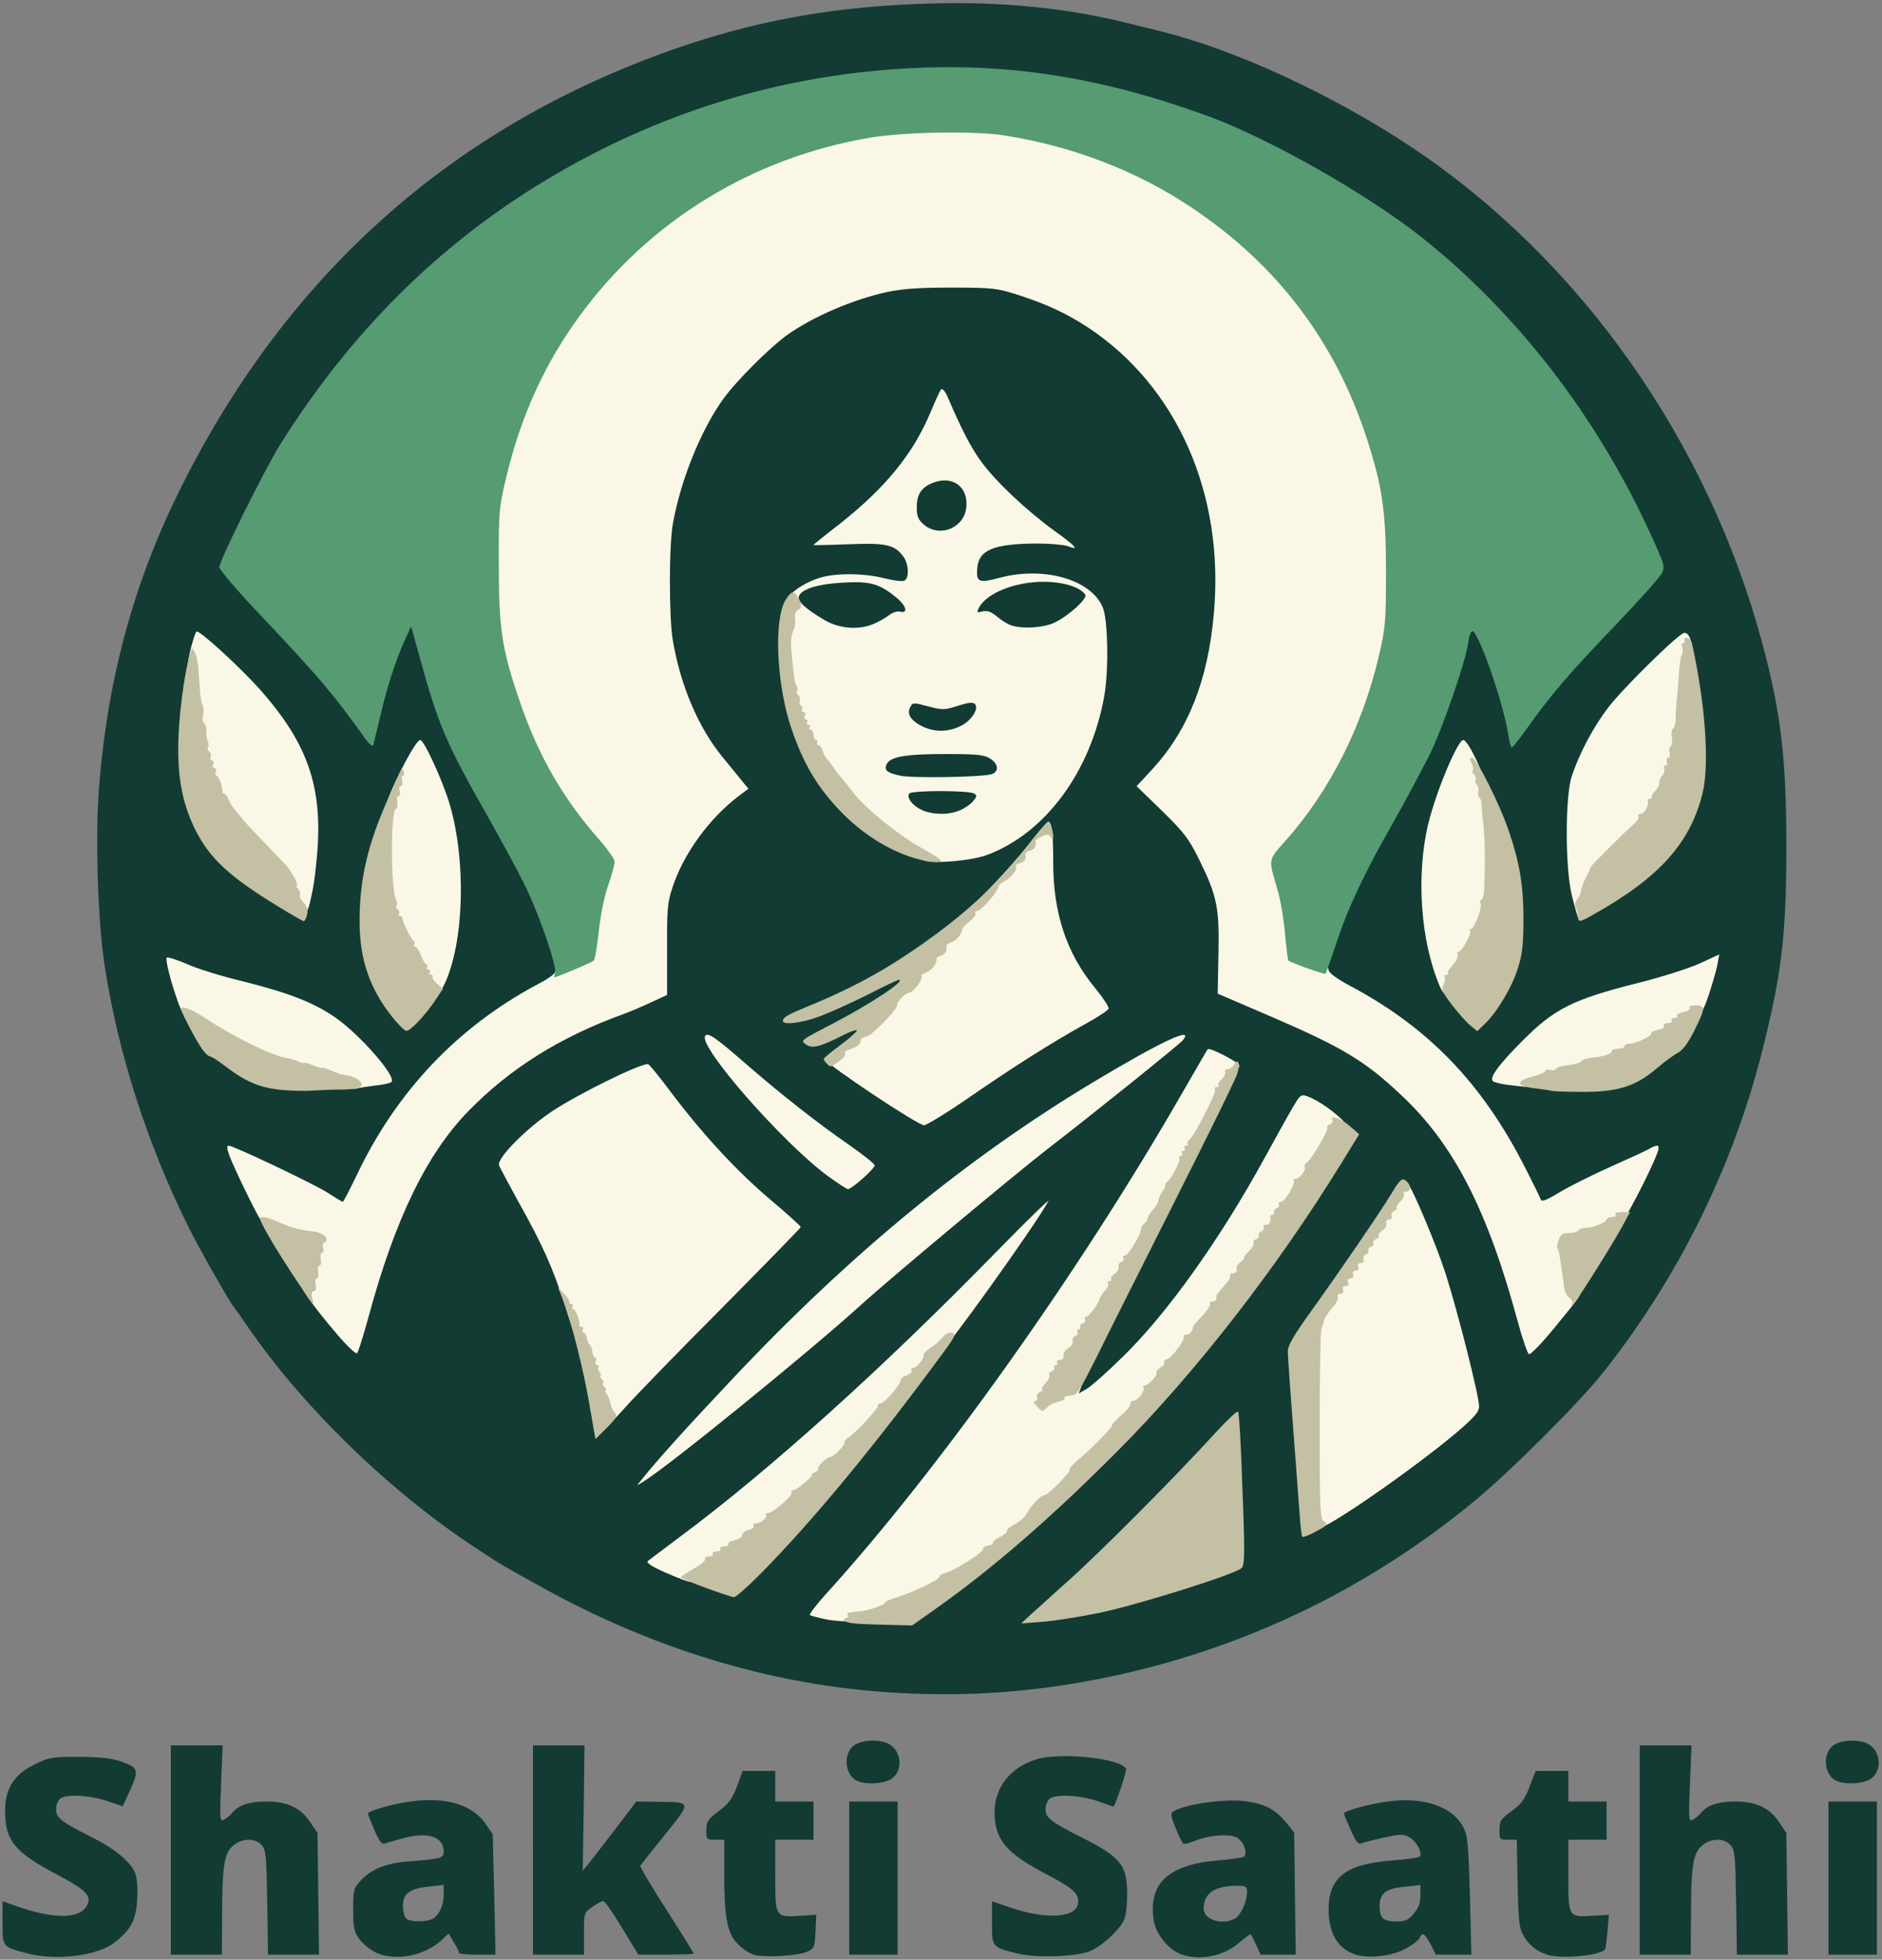 <svg class="img-fluid" id="outputsvg" xmlns="http://www.w3.org/2000/svg" style="transform: none; transform-origin: 50% 50%; cursor: move; max-height: none;" width="738" height="768" viewBox="0 0 7380 7680"><rect x="0" y="0" width="7380" height="7680" fill="#808080" stroke="none"/><g id="l5unHZqLMSK8xkm7lxkhb4X" fill="rgb(18,59,51)" style="transform: none;"><g><path id="pEJR9twF8" d="M102 7654 c-93 -25 -92 -24 -92 -119 l0 -84 69 24 c133 45 228 44 258 -1 27 -41 6 -64 -108 -125 -171 -89 -209 -135 -209 -252 0 -88 35 -143 117 -183 54 -27 66 -29 173 -29 89 1 128 5 170 20 64 23 66 33 25 122 l-24 52 -58 -20 c-69 -24 -164 -29 -187 -10 -9 7 -16 26 -16 42 0 33 21 49 138 108 92 46 154 97 172 141 7 18 11 59 8 103 -4 81 -25 121 -91 171 -68 52 -232 71 -345 40z"></path><path id="pQJDjU6p1" d="M1474 7652 c-23 -11 -52 -35 -65 -53 -21 -29 -24 -45 -24 -116 0 -77 2 -84 30 -114 42 -44 100 -68 186 -74 128 -10 139 -13 139 -39 0 -57 -59 -78 -156 -53 -32 9 -66 18 -75 22 -12 4 -22 -9 -42 -56 -15 -34 -26 -63 -24 -64 20 -14 101 -36 166 -45 139 -19 241 11 295 87 l28 41 6 236 5 236 -72 0 c-39 0 -71 -3 -71 -7 0 -5 -9 -23 -21 -42 l-20 -34 -27 26 c-67 62 -182 84 -258 49z m227 -135 c25 -19 39 -53 39 -93 l0 -37 -56 6 c-77 8 -104 27 -104 75 0 21 5 43 12 50 16 16 88 15 109 -1z"></path><path id="p11SkStSK5" d="M2955 7660 c-17 -5 -45 -24 -63 -43 -41 -42 -52 -102 -52 -279 l0 -128 -35 0 c-34 0 -35 -1 -35 -38 0 -33 5 -42 48 -74 39 -29 53 -48 72 -97 l22 -61 64 0 64 0 0 60 0 60 75 0 75 0 0 75 0 75 -75 0 -75 0 0 139 c0 165 0 165 95 159 l66 -4 -3 65 c-3 61 -5 67 -31 79 -36 17 -172 25 -212 12z"></path><path id="pskCSnJ8f" d="M3987 7655 c-98 -25 -97 -24 -97 -120 l0 -84 70 24 c137 47 253 42 266 -10 10 -39 -12 -62 -115 -116 -166 -86 -210 -138 -211 -247 0 -98 64 -178 167 -208 96 -28 324 -3 349 37 4 7 -44 149 -50 149 -1 0 -28 -9 -60 -21 -69 -24 -167 -29 -190 -10 -9 7 -16 26 -16 42 0 33 21 49 140 109 154 77 180 109 180 222 0 49 -5 89 -14 106 -22 41 -86 99 -131 118 -55 23 -214 28 -288 9z"></path><path id="p1ESmz88cB" d="M4625 7656 c-46 -20 -92 -78 -100 -126 -25 -147 54 -222 249 -239 51 -4 97 -11 103 -14 17 -11 2 -57 -24 -74 -28 -18 -111 -12 -170 12 -19 8 -39 13 -43 10 -4 -3 -18 -30 -30 -61 -19 -47 -21 -57 -9 -65 48 -30 210 -52 291 -39 72 11 111 33 152 83 l31 39 3 239 3 239 -69 0 -69 0 -18 -40 c-10 -22 -20 -40 -22 -40 -3 0 -23 16 -46 35 -62 54 -163 71 -232 41z m217 -137 c23 -12 48 -66 48 -104 0 -22 -4 -25 -37 -25 -90 0 -133 29 -133 90 0 43 71 66 122 39z"></path><path id="p1BEWrLm4C" d="M5316 7660 c-69 -22 -106 -83 -106 -176 0 -127 67 -179 249 -193 56 -4 104 -11 108 -15 13 -12 -12 -60 -39 -75 -24 -14 -35 -14 -100 0 -40 9 -80 19 -89 23 -12 5 -22 -6 -42 -52 -15 -33 -27 -62 -27 -65 0 -10 96 -37 172 -47 137 -19 251 18 294 97 19 34 22 59 28 271 l6 232 -70 0 -70 0 -20 -40 c-21 -42 -34 -50 -43 -26 -3 8 -26 27 -52 41 -50 30 -146 42 -199 25z m228 -161 c19 -22 26 -42 26 -71 l0 -41 -62 7 c-74 7 -98 26 -98 76 0 47 14 60 66 60 35 0 47 -5 68 -31z"></path><path id="pTWwgYCTL" d="M6070 7661 c-42 -13 -70 -34 -93 -71 -20 -32 -22 -51 -26 -207 l-3 -173 -34 0 c-33 0 -34 -1 -34 -39 0 -35 5 -43 48 -74 38 -27 51 -46 70 -95 l24 -62 64 0 64 0 0 60 0 60 75 0 75 0 0 75 0 75 -75 0 -75 0 0 139 c0 165 0 165 95 159 l64 -4 -5 61 c-3 33 -7 65 -9 72 -8 25 -165 42 -225 24z"></path><path id="pAmNfMii8" d="M670 7250 l0 -410 102 0 101 0 -6 150 c-6 142 -5 150 12 141 10 -6 24 -17 31 -26 25 -31 68 -45 135 -45 82 0 135 25 172 82 l28 41 3 239 3 238 -100 0 -100 0 -3 -204 c-3 -184 -5 -206 -22 -225 -26 -29 -77 -28 -112 2 -35 30 -43 80 -43 275 l-1 152 -100 0 -100 0 0 -410z"></path><path id="pDVL3vewE" d="M2090 7250 l0 -410 101 0 101 0 -3 246 -4 245 20 -24 c11 -13 58 -74 105 -135 l85 -112 80 1 c140 2 139 -4 30 132 l-95 119 16 31 c9 16 56 93 105 169 49 77 89 141 89 144 0 2 -49 4 -109 4 l-108 0 -64 -105 c-35 -58 -68 -105 -73 -105 -5 0 -25 10 -43 23 -33 22 -33 22 -33 105 l0 82 -100 0 -100 0 0 -410z"></path><path id="piedBiq3r" d="M3330 7360 l0 -300 95 0 95 0 0 300 0 300 -95 0 -95 0 0 -300z"></path><path id="pV0qvKB6W" d="M6430 7250 l0 -410 102 0 101 0 -6 150 c-6 142 -5 150 12 141 10 -6 24 -17 31 -26 25 -31 68 -45 135 -45 82 0 135 25 172 82 l28 41 3 239 3 238 -100 0 -100 0 -3 -204 c-3 -184 -5 -206 -22 -225 -26 -29 -77 -28 -112 2 -35 30 -43 80 -43 275 l-1 152 -100 0 -100 0 0 -410z"></path><path id="pBewMUjtn" d="M7170 7360 l0 -300 95 0 95 0 0 300 0 300 -95 0 -95 0 0 -300z"></path><path id="pniFZQB7v" d="M3363 6980 c-44 -18 -58 -90 -25 -130 21 -27 87 -37 135 -21 64 21 74 116 16 146 -31 16 -92 19 -126 5z"></path><path id="pMNRJoi1J" d="M7203 6980 c-44 -18 -58 -90 -25 -130 21 -27 87 -37 135 -21 64 21 74 116 16 146 -31 16 -92 19 -126 5z"></path><path id="p1416Zt4wF" d="M3455 6630 c-448 -34 -896 -171 -1318 -403 -177 -98 -161 -88 -272 -161 -333 -218 -677 -551 -893 -866 -28 -41 -55 -79 -60 -85 -17 -22 -132 -224 -170 -301 -164 -327 -281 -692 -333 -1039 -26 -173 -36 -504 -20 -699 35 -425 138 -801 322 -1168 428 -855 1094 -1436 1984 -1733 305 -101 596 -151 950 -161 279 -9 537 17 779 77 44 11 99 25 121 30 296 72 684 251 995 459 657 439 1157 1147 1370 1939 74 274 95 454 95 801 0 346 -19 500 -96 803 -114 451 -329 885 -621 1254 -94 119 -368 392 -508 507 -400 329 -857 555 -1360 672 -325 75 -630 99 -965 74z m184 -355 c225 -159 455 -359 713 -618 263 -264 501 -559 742 -920 78 -117 150 -229 161 -250 l20 -37 -30 -25 c-48 -40 -113 -85 -123 -85 -5 0 -27 33 -47 73 -197 377 -440 735 -624 918 -123 122 -174 159 -219 159 l-35 0 5 -44 c4 -32 59 -148 196 -413 105 -202 243 -475 306 -606 l115 -237 -30 -16 c-17 -8 -32 -14 -34 -12 -2 2 -45 75 -95 163 -377 653 -934 1443 -1323 1877 l-96 107 30 6 c46 10 158 22 220 24 54 1 60 -2 148 -64z m648 14 c142 -29 522 -147 550 -171 12 -9 13 -51 7 -237 -4 -124 -10 -236 -13 -248 -5 -19 -17 -10 -95 77 -100 110 -431 441 -546 543 -41 37 -69 67 -63 67 7 0 78 -14 160 -31z m-1280 -207 c219 -237 383 -436 609 -742 228 -307 228 -303 4 -90 -407 389 -628 582 -903 788 -125 94 -130 78 43 140 125 45 110 51 247 -96z m2308 -226 c236 -157 456 -335 449 -363 -27 -122 -103 -406 -134 -498 -38 -113 -120 -305 -130 -304 -3 0 -30 39 -60 87 -47 75 -140 208 -316 458 l-44 61 20 264 c11 145 22 297 26 337 l6 73 46 -27 c26 -15 88 -54 137 -88z m-2909 -353 c21 -27 182 -193 358 -371 181 -182 316 -326 310 -330 -217 -184 -328 -299 -468 -485 -38 -51 -75 -93 -83 -95 -19 -5 -227 96 -315 153 -66 43 -208 169 -208 185 0 4 28 56 61 116 34 60 80 147 102 194 70 151 147 410 177 598 8 45 17 82 21 82 3 0 24 -21 45 -47z m669 -187 c99 -82 223 -188 275 -235 143 -129 600 -508 815 -676 210 -163 229 -179 170 -145 -462 272 -952 668 -1380 1117 -169 177 -164 175 120 -61z m-1595 -399 c117 -348 244 -543 473 -725 118 -93 290 -186 462 -248 22 -8 69 -28 105 -45 l65 -30 0 -177 c0 -158 2 -184 23 -247 35 -107 96 -201 184 -287 l78 -77 -67 -83 c-95 -118 -165 -283 -195 -461 -16 -92 -15 -432 1 -517 32 -173 109 -363 196 -485 51 -71 180 -200 250 -251 101 -73 261 -141 395 -170 67 -14 128 -18 285 -17 190 0 204 1 285 28 115 37 192 73 276 128 246 162 411 418 480 742 21 97 24 421 6 531 -32 193 -105 367 -203 484 l-60 71 84 82 c68 68 91 99 130 177 66 134 77 185 77 371 l0 156 128 53 c341 142 453 210 612 370 123 122 177 201 259 371 65 135 112 266 164 458 l34 124 70 -85 c95 -113 190 -261 285 -445 l78 -152 -77 33 c-99 42 -169 78 -230 116 -30 19 -60 30 -82 30 -36 -1 -36 -1 -95 -121 -162 -330 -381 -560 -691 -725 l-85 -46 0 -47 c0 -101 96 -332 253 -607 47 -84 110 -201 140 -260 52 -104 140 -358 155 -447 7 -41 8 -42 47 -42 l40 0 32 76 c18 41 48 130 66 197 l33 122 50 -68 c73 -99 151 -188 327 -371 103 -108 157 -171 157 -185 0 -30 -152 -329 -229 -452 -199 -317 -433 -586 -681 -784 -237 -189 -604 -400 -860 -494 -411 -150 -776 -209 -1153 -186 -483 29 -953 176 -1380 432 -372 222 -689 519 -943 883 -108 154 -155 235 -250 427 l-86 177 150 158 c192 203 259 279 335 379 l61 82 23 -90 c28 -109 55 -190 87 -263 23 -51 27 -55 58 -55 l33 0 24 93 c35 132 88 291 126 374 18 39 84 161 146 270 62 109 133 241 157 293 58 125 112 290 112 345 l0 45 -71 37 c-314 167 -554 420 -710 748 -50 103 -51 105 -85 105 -22 0 -54 -13 -91 -37 -56 -36 -285 -144 -291 -138 -2 2 26 63 63 136 75 151 185 324 288 452 l72 89 23 -89 c13 -48 45 -155 72 -236z m1871 -326 c13 -11 22 -21 19 -23 -3 -3 -54 -40 -115 -83 -116 -83 -238 -178 -292 -228 -18 -17 -35 -28 -38 -26 -15 15 365 379 396 379 4 0 17 -9 30 -19z m435 -331 c164 -113 317 -209 427 -269 42 -23 77 -45 77 -48 0 -3 -21 -33 -46 -67 -95 -125 -135 -248 -143 -445 l-6 -135 -45 60 c-80 106 -203 225 -335 324 -71 53 -141 103 -155 110 -15 8 -20 15 -12 18 6 2 12 19 12 37 0 28 -7 39 -47 68 -27 19 -66 44 -88 57 -38 21 -40 25 -37 65 4 40 2 44 -42 75 -25 19 -46 37 -46 40 0 14 322 220 333 213 7 -4 75 -50 153 -103z m-2332 -38 l29 -8 -54 -64 c-71 -85 -175 -162 -269 -201 -41 -18 -145 -49 -230 -70 -85 -21 -170 -46 -189 -54 -18 -9 -35 -14 -37 -12 -7 6 32 109 66 176 37 74 69 121 83 121 6 0 33 17 61 39 81 62 132 83 216 90 81 6 277 -4 324 -17z m4889 7 c43 -14 82 -37 121 -70 32 -27 71 -56 86 -64 31 -16 76 -96 114 -203 14 -40 26 -75 26 -78 0 -2 -17 3 -37 11 -21 9 -116 36 -211 60 -247 62 -318 99 -447 228 l-100 101 115 17 c164 24 256 23 333 -2z m-4672 -330 c129 -190 142 -535 29 -816 -53 -131 -51 -131 -108 -12 -105 220 -152 387 -152 538 0 116 41 231 118 333 35 46 37 47 55 30 11 -9 37 -42 58 -73z m4157 44 c133 -171 151 -374 60 -653 -20 -62 -130 -296 -147 -313 -11 -11 -87 186 -113 292 -39 158 -24 374 35 532 22 56 108 179 126 179 5 0 23 -17 39 -37z m546 -485 c92 -62 177 -155 219 -240 55 -109 70 -182 65 -308 -5 -102 -44 -347 -58 -363 -11 -12 -199 171 -264 256 -58 77 -111 177 -142 267 -27 77 -27 292 0 406 l19 82 50 -30 c27 -16 77 -48 111 -70z m-5179 5 c65 -326 -8 -535 -282 -808 -63 -63 -118 -115 -122 -115 -14 0 -53 226 -58 341 -12 235 61 406 225 533 58 44 201 136 213 136 3 0 14 -39 24 -87z m2649 -143 c112 -42 230 -139 305 -249 103 -152 151 -296 158 -482 5 -120 -5 -199 -26 -199 -4 0 -26 16 -49 35 -59 51 -100 65 -192 65 -83 0 -134 -14 -159 -43 -8 -10 -28 -17 -47 -17 -32 0 -34 -2 -34 -34 0 -18 9 -45 20 -59 20 -25 20 -25 0 -30 -18 -4 -20 -14 -20 -75 0 -101 29 -121 183 -130 l100 -5 -39 -31 c-75 -58 -186 -171 -230 -232 -24 -34 -61 -98 -82 -143 l-38 -81 -24 57 c-52 126 -183 287 -325 400 l-40 32 98 1 c150 0 187 28 187 138 0 54 -3 64 -21 70 -19 7 -19 9 -5 21 10 9 16 29 16 57 0 42 -1 44 -29 44 -17 0 -33 5 -37 11 -17 28 -90 49 -172 49 -90 0 -113 -8 -194 -67 -41 -30 -47 -31 -52 -16 -15 51 -16 98 -7 203 18 205 95 387 226 528 97 105 214 175 340 206 37 9 132 -3 189 -24z"></path><path id="pmPTkFM6i" d="M3582 3203 c-42 -20 -55 -45 -50 -94 3 -35 1 -39 -19 -39 -12 0 -33 -4 -47 -10 -22 -8 -26 -16 -26 -49 0 -76 32 -86 275 -86 209 0 225 6 225 84 0 53 -8 60 -75 62 -16 0 -24 3 -17 6 6 2 12 22 12 42 0 41 -25 72 -73 90 -44 17 -167 13 -205 -6z"></path><path id="pnGmpgzjq" d="M3645 2896 c-5 -2 -22 -7 -36 -10 -44 -9 -79 -50 -79 -91 0 -74 32 -90 125 -61 33 10 48 10 82 -1 23 -8 59 -13 80 -11 37 3 38 4 41 46 6 77 -41 119 -145 127 -32 3 -62 3 -68 1z"></path><path id="pFKo7M2MP" d="M3594 2086 c-24 -20 -28 -32 -31 -87 -3 -40 1 -74 9 -89 36 -69 188 -82 235 -21 7 9 12 46 12 86 1 104 -31 135 -138 135 -49 0 -65 -4 -87 -24z"></path></g></g><g id="lb8wwpPUqweZFpaH0DWRDc" fill="rgb(250,247,231)" style="transform: none;"><g><path id="pbQMVlKCc" d="M3243 6347 c-34 -7 -64 -15 -67 -18 -3 -3 24 -39 61 -80 442 -486 992 -1258 1398 -1964 54 -93 99 -172 101 -173 7 -9 124 52 124 64 0 8 -35 80 -77 161 -151 291 -223 426 -233 438 -4 6 -27 46 -51 90 -23 44 -46 82 -50 85 -7 5 -34 48 -65 105 -9 17 -45 73 -80 126 -35 54 -64 100 -64 104 0 4 -8 17 -17 30 -10 12 -25 33 -33 45 -8 12 -20 28 -26 34 -5 6 -13 19 -17 29 -9 25 37 23 74 -4 32 -23 33 -22 19 16 l-10 26 31 -18 c18 -10 82 -67 144 -128 171 -167 377 -455 550 -770 135 -245 136 -246 151 -252 16 -6 90 35 139 79 31 27 33 31 19 45 -8 8 -24 34 -36 57 -11 22 -34 60 -49 83 -16 23 -29 46 -29 50 0 5 -9 18 -19 30 -10 11 -26 33 -34 49 -8 16 -25 40 -37 54 -12 14 -29 39 -37 55 -9 17 -19 32 -23 35 -3 3 -33 46 -66 95 -32 50 -61 92 -64 95 -3 3 -22 28 -41 55 -18 28 -36 52 -39 55 -3 3 -25 32 -50 65 -25 33 -47 62 -50 65 -3 3 -19 23 -35 45 -16 22 -42 52 -57 67 -16 15 -28 31 -28 36 0 8 -13 24 -79 99 -11 13 -55 62 -97 110 -42 49 -83 92 -93 97 -26 14 -71 59 -71 71 0 14 -92 105 -106 105 -13 0 -54 43 -68 72 -6 13 -26 30 -43 38 -18 8 -33 20 -33 27 0 7 -10 18 -22 24 -13 7 -27 18 -31 25 -4 8 -15 14 -22 14 -8 0 -15 4 -15 9 0 13 -123 91 -144 91 -9 0 -19 6 -22 13 -5 15 -116 68 -181 88 -24 7 -43 16 -43 20 0 11 -89 38 -145 43 -27 2 -78 -1 -112 -7z"></path><path id="p1AdMJiY4F" d="M2626 6170 c-66 -28 -95 -46 -85 -53 2 -2 60 -45 129 -97 348 -259 787 -654 1233 -1110 121 -124 215 -215 208 -203 -45 86 -406 590 -432 603 -10 6 -19 16 -19 23 0 17 -63 87 -78 87 -7 0 -12 6 -12 13 0 18 -188 220 -214 230 -9 4 -16 12 -16 20 0 16 -37 51 -63 60 -9 4 -20 15 -24 24 -3 10 -18 28 -32 41 -14 13 -54 49 -88 80 -102 94 -123 112 -133 112 -6 0 -10 4 -10 10 0 5 -11 12 -25 16 -14 3 -25 12 -25 20 0 7 -11 16 -25 20 -14 3 -25 10 -25 15 0 5 -7 9 -15 9 -8 0 -15 5 -15 10 0 6 -7 10 -15 10 -8 0 -15 5 -15 10 0 6 -7 10 -15 10 -8 0 -15 4 -15 10 0 10 -81 60 -96 59 -5 0 -40 -13 -78 -29z"></path><path id="ppqWJFEcL" d="M5146 5918 c-8 -96 -2 -736 7 -744 4 -4 7 -15 7 -25 0 -10 11 -29 25 -43 14 -14 25 -34 25 -46 0 -11 5 -20 10 -20 6 0 10 -7 10 -15 0 -8 5 -15 10 -15 6 0 10 -7 10 -15 0 -8 5 -15 10 -15 6 0 10 -7 10 -15 0 -8 5 -15 10 -15 6 0 10 -7 10 -15 0 -8 5 -15 10 -15 6 0 10 -7 10 -15 0 -8 5 -15 10 -15 6 0 10 -7 10 -15 0 -8 5 -15 10 -15 6 0 10 -7 10 -15 0 -8 5 -15 10 -15 6 0 10 -6 10 -14 0 -8 7 -17 16 -20 8 -3 13 -10 10 -14 -3 -5 13 -32 35 -60 21 -29 39 -57 39 -62 0 -14 41 -33 50 -23 20 22 113 243 149 355 47 147 131 478 131 519 0 22 -16 41 -87 102 -167 141 -507 377 -544 377 -14 0 -18 -13 -23 -72z"></path><path id="pFrqxXpjr" d="M2511 5805 c56 -72 189 -219 362 -402 460 -488 917 -864 1417 -1164 264 -158 396 -220 348 -162 -13 16 -355 291 -533 428 -129 100 -624 513 -730 610 -201 182 -746 625 -850 690 -30 19 -30 19 -14 0z"></path><path id="pzwBiAGRp" d="M2377 5562 c-9 -10 -17 -28 -17 -40 0 -11 -4 -23 -9 -26 -4 -3 -14 -26 -21 -51 -7 -25 -20 -50 -29 -54 -10 -6 -16 -23 -16 -50 0 -23 -3 -41 -7 -41 -5 0 -8 -10 -8 -23 0 -13 -4 -27 -9 -32 -4 -6 -26 -64 -46 -130 -46 -143 -88 -238 -182 -405 -38 -69 -72 -133 -76 -143 -10 -27 106 -144 208 -212 105 -69 340 -185 376 -185 4 0 46 51 92 113 124 164 258 309 391 421 64 54 116 101 116 105 0 3 -141 147 -313 321 -173 173 -340 346 -373 383 -58 65 -61 67 -77 49z"></path><path id="pCJz4ZTo9" d="M1321 5228 c-96 -112 -156 -198 -138 -198 9 0 18 -23 27 -72 7 -40 14 -78 16 -83 3 -6 -22 -15 -53 -21 -32 -7 -77 -20 -100 -30 -40 -18 -46 -26 -108 -152 -67 -138 -84 -182 -68 -182 19 0 332 149 386 183 32 21 59 37 61 37 3 0 27 -47 55 -105 156 -328 396 -581 710 -748 48 -25 71 -43 71 -56 0 -13 15 -23 56 -37 30 -10 59 -23 63 -29 4 -5 13 -57 19 -115 6 -59 21 -136 33 -172 l22 -66 -55 -64 c-141 -160 -236 -326 -308 -534 -74 -214 -84 -285 -85 -569 0 -240 1 -255 28 -370 166 -700 714 -1213 1426 -1335 134 -23 474 -28 591 -9 267 42 521 140 735 284 333 223 560 522 684 901 64 198 76 284 76 559 0 227 -2 246 -28 356 -65 275 -195 532 -361 718 -34 37 -55 69 -52 77 16 41 37 140 42 196 13 153 7 141 79 168 45 17 65 30 65 41 0 11 29 33 85 63 305 162 516 380 683 707 33 64 61 122 64 130 3 10 24 2 76 -30 39 -23 127 -67 194 -97 68 -30 135 -61 150 -69 40 -23 49 -20 37 13 -28 76 -136 282 -147 282 -7 0 -20 7 -28 15 -14 13 -136 55 -163 55 -14 0 -14 26 0 109 6 36 18 71 26 78 18 14 22 8 -96 152 -46 56 -89 100 -95 98 -6 -2 -25 -57 -43 -123 -119 -441 -252 -700 -459 -893 -144 -136 -233 -188 -519 -311 l-200 -86 3 -155 c4 -182 -6 -229 -75 -369 -41 -83 -60 -108 -146 -192 l-100 -97 63 -68 c140 -153 217 -348 240 -609 42 -468 -144 -890 -494 -1121 -84 -55 -161 -91 -276 -128 -78 -25 -98 -28 -255 -28 -127 0 -191 4 -255 17 -134 29 -293 97 -395 170 -70 51 -199 180 -250 251 -87 122 -165 314 -196 485 -16 85 -16 366 -1 457 29 176 100 343 193 457 35 43 73 89 84 103 l20 24 -35 26 c-118 89 -218 226 -262 358 -21 63 -23 88 -22 247 l0 177 -65 30 c-36 17 -84 37 -106 45 -247 89 -445 213 -608 380 -164 168 -289 425 -393 811 -20 72 -39 134 -44 138 -4 5 -40 -29 -79 -75z"></path><path id="psYVmsq8c" d="M3245 4608 c-177 -131 -506 -506 -480 -548 10 -16 40 5 155 105 139 121 283 234 407 320 56 39 102 75 103 82 0 13 -90 93 -105 93 -5 0 -41 -24 -80 -52z"></path><path id="pPXa7twgB" d="M3425 4290 c-99 -66 -181 -125 -183 -132 -1 -7 14 -26 35 -43 21 -16 50 -42 66 -57 16 -16 32 -28 37 -28 12 0 98 -98 113 -128 6 -15 25 -33 41 -40 15 -8 34 -29 42 -48 8 -19 21 -34 30 -34 9 0 21 -14 27 -30 6 -17 19 -33 29 -36 10 -3 18 -14 18 -25 0 -12 10 -23 25 -29 14 -5 25 -15 25 -21 0 -6 47 -56 104 -110 57 -55 141 -147 187 -204 45 -58 86 -105 90 -105 13 0 19 46 19 160 0 200 53 358 165 493 31 38 55 74 52 80 -2 7 -44 34 -93 61 -130 72 -274 163 -454 287 -87 60 -167 109 -177 109 -10 0 -99 -54 -198 -120z"></path><path id="plVNSMpgk" d="M1376 4263 c-4 -4 -28 -13 -54 -21 -26 -7 -60 -17 -77 -22 -43 -13 -104 -30 -150 -41 -70 -18 -193 -78 -303 -148 -63 -40 -74 -52 -91 -96 -29 -78 -54 -175 -47 -182 3 -4 39 8 79 25 39 18 137 48 216 67 184 46 282 84 368 144 95 67 234 225 219 250 -3 5 -32 12 -63 15 -32 4 -65 9 -74 12 -8 2 -19 1 -23 -3z"></path><path id="p142QGfIEX" d="M5908 4251 c-26 -4 -50 -10 -54 -14 -14 -14 22 -64 116 -158 124 -125 197 -162 446 -225 97 -24 210 -60 251 -79 l75 -35 -7 38 c-3 20 -19 73 -33 117 -22 66 -32 82 -57 95 -16 8 -37 23 -46 33 -9 9 -21 17 -28 17 -6 0 -11 4 -11 10 0 5 -11 12 -25 16 -14 3 -25 9 -25 13 0 11 -67 41 -90 41 -11 0 -20 5 -20 10 0 6 -11 10 -25 10 -14 0 -25 4 -25 9 0 12 -56 31 -91 31 -15 0 -29 5 -31 11 -2 5 -24 13 -48 16 -25 3 -47 9 -50 12 -8 11 -127 41 -152 40 -13 -1 -44 -5 -70 -8z"></path><path id="p14Jy59wxC" d="M1676 3879 c-10 -12 -30 -47 -43 -78 -14 -31 -28 -58 -32 -61 -4 -3 -23 -39 -44 -80 -47 -98 -61 -192 -54 -370 6 -132 7 -137 46 -223 46 -97 87 -167 99 -167 15 0 90 164 116 254 65 224 56 539 -21 703 -21 45 -41 51 -67 22z"></path><path id="ptiHeIJJo" d="M5645 3863 c-75 -177 -92 -432 -45 -632 31 -128 116 -331 138 -331 19 0 85 139 99 210 20 95 23 383 5 458 -12 54 -47 130 -96 212 -15 25 -34 62 -43 83 -9 20 -22 37 -29 37 -8 0 -21 -17 -29 -37z"></path><path id="p0FouPNxe" d="M6187 3593 c-2 -5 -13 -42 -23 -83 -27 -108 -27 -391 0 -470 31 -91 84 -191 143 -268 59 -77 278 -292 298 -292 23 0 35 47 25 102 -5 29 -17 122 -26 207 -19 187 -33 243 -85 344 -41 81 -51 97 -82 125 -82 75 -167 168 -185 205 -12 24 -25 65 -28 91 -6 41 -24 61 -37 39z"></path><path id="pMzc8kMj2" d="M1152 3558 c-6 -13 -16 -41 -22 -64 -11 -44 -15 -50 -154 -194 -51 -52 -98 -110 -105 -127 -7 -18 -17 -33 -21 -33 -4 0 -11 -15 -14 -34 -4 -19 -11 -36 -16 -38 -15 -5 -47 -146 -60 -259 -6 -57 -16 -121 -21 -142 -8 -29 -6 -56 6 -113 10 -41 21 -76 26 -79 10 -7 170 139 251 230 173 196 235 357 225 590 -3 66 -13 157 -23 203 -15 72 -19 82 -39 82 -12 0 -26 -9 -33 -22z"></path><path id="pweN90uNu" d="M3624 3372 c-102 -35 -296 -203 -384 -332 -8 -12 -21 -28 -27 -36 -7 -7 -13 -17 -13 -22 0 -5 -9 -19 -20 -32 -11 -13 -20 -29 -20 -37 0 -8 -7 -21 -15 -29 -20 -20 -54 -133 -67 -224 -11 -81 -4 -283 11 -288 5 -2 7 -11 4 -21 -6 -22 57 -67 123 -87 62 -19 172 -18 251 2 35 9 70 13 78 10 22 -8 19 -69 -5 -98 -34 -44 -68 -51 -216 -45 -74 3 -134 4 -134 3 0 -2 46 -39 103 -83 180 -142 289 -276 357 -440 18 -43 36 -82 40 -87 5 -5 15 6 24 25 55 129 92 200 130 253 56 79 178 194 289 275 89 64 102 80 53 61 -15 -5 -69 -10 -119 -10 -172 1 -230 25 -235 99 -4 53 7 57 89 35 175 -46 360 8 404 118 20 50 23 249 5 347 -53 295 -230 535 -458 621 -59 23 -207 36 -248 22z m139 -196 c18 -7 41 -23 52 -35 16 -19 17 -24 5 -31 -20 -13 -247 -13 -255 0 -10 16 12 46 47 63 40 20 108 22 151 3z m125 -142 c30 -9 28 -40 -5 -61 -23 -15 -50 -18 -178 -18 -156 0 -218 11 -229 42 -9 22 3 32 55 43 47 10 318 6 357 -6z m-113 -193 c38 -22 64 -66 48 -82 -8 -8 -26 -6 -67 7 -53 17 -61 17 -117 2 -56 -15 -60 -15 -69 2 -13 24 -4 45 28 66 54 35 119 37 177 5z m-349 -396 c19 -8 46 -23 60 -34 14 -11 33 -17 44 -14 31 8 25 -21 -11 -52 -69 -57 -105 -68 -209 -62 -101 5 -166 25 -177 53 -7 20 24 49 102 95 58 33 132 39 191 14z m709 -5 c55 -26 130 -94 121 -109 -19 -30 -86 -51 -164 -51 -112 0 -222 44 -253 101 -10 20 -9 21 14 15 19 -4 33 1 55 19 16 14 40 29 53 34 41 17 131 12 174 -9z m-402 -371 c37 -19 57 -52 57 -95 0 -69 -55 -107 -123 -85 -51 17 -72 45 -72 98 0 37 5 49 28 69 30 26 74 31 110 13z"></path></g></g><g id="l1ORv7TLlAXNTnZCIP5VjN0" fill="rgb(86,155,114)" style="transform: none;"><g><path id="pD6201bBg" d="M2177 3812 c6 -25 -56 -209 -109 -322 -24 -52 -95 -184 -157 -293 -161 -283 -192 -355 -264 -617 l-35 -125 -27 59 c-35 79 -69 183 -95 298 -12 51 -24 99 -26 107 -3 9 -16 -2 -36 -30 -118 -166 -181 -240 -414 -486 -85 -90 -154 -171 -154 -180 0 -26 178 -384 238 -480 278 -443 626 -788 1049 -1041 431 -258 899 -403 1391 -433 413 -25 780 33 1202 187 243 90 620 304 835 474 374 297 688 704 897 1162 56 122 58 129 44 156 -8 15 -92 109 -186 207 -177 185 -247 266 -341 398 -30 42 -57 76 -60 76 -4 1 -10 -20 -14 -46 -19 -129 -122 -422 -143 -409 -5 3 -12 22 -14 43 -11 77 -102 341 -155 447 -30 59 -93 176 -140 260 -115 201 -178 336 -223 473 -21 63 -40 116 -42 119 -5 4 -133 -42 -146 -52 -2 -1 -8 -49 -13 -106 -5 -56 -18 -134 -30 -173 -36 -122 -37 -113 32 -190 173 -195 301 -447 366 -724 25 -107 28 -132 28 -326 0 -242 -14 -337 -76 -529 -124 -379 -351 -678 -684 -901 -214 -144 -468 -242 -735 -284 -114 -19 -398 -14 -531 9 -459 78 -863 326 -1133 694 -141 191 -235 400 -292 641 -27 113 -29 133 -28 340 0 251 12 331 84 539 72 210 169 377 311 538 32 36 59 75 59 85 0 11 -11 52 -25 92 -15 41 -30 118 -37 179 -6 59 -15 111 -19 116 -6 7 -145 66 -156 66 0 0 1 -8 4 -18z"></path></g></g><g id="lSvC4drNaMLIL97ULV2vIG" fill="rgb(195,192,164)" style="transform: none;"><g><path id="p19ikK0J61" d="M3358 6363 c-27 -2 -48 -8 -48 -14 0 -5 5 -9 11 -9 5 0 7 -4 4 -10 -6 -10 -2 -11 45 -15 35 -3 100 -25 100 -34 0 -4 19 -13 43 -20 64 -19 177 -73 171 -82 -3 -5 8 -11 23 -15 36 -8 154 -84 148 -94 -3 -5 5 -10 17 -12 13 -2 23 -7 22 -13 -1 -5 12 -15 28 -22 15 -7 27 -17 26 -22 -2 -6 13 -18 32 -28 19 -10 40 -28 46 -41 15 -30 55 -72 69 -72 14 0 107 -94 100 -102 -3 -3 13 -20 35 -39 50 -41 137 -130 130 -133 -3 -1 14 -19 37 -40 24 -21 40 -42 37 -47 -3 -5 2 -9 10 -9 17 0 48 -39 40 -52 -3 -4 -1 -8 4 -8 14 0 53 -41 47 -50 -3 -5 4 -14 15 -20 11 -6 18 -15 15 -20 -3 -5 3 -11 12 -14 19 -6 70 -74 65 -88 -1 -4 4 -8 12 -8 12 0 23 -14 24 -30 0 -3 16 -22 36 -43 20 -21 34 -43 31 -48 -4 -5 1 -9 9 -9 9 0 16 -4 16 -10 0 -5 0 -12 1 -15 0 -2 13 -18 29 -36 17 -17 27 -35 24 -40 -3 -5 2 -9 10 -9 14 0 18 -6 15 -26 0 -3 8 -12 18 -20 10 -7 15 -14 11 -14 -4 0 4 -11 18 -25 14 -14 23 -29 20 -34 -3 -5 1 -12 10 -15 8 -3 13 -10 10 -15 -3 -5 1 -12 10 -15 8 -3 12 -10 9 -16 -3 -5 1 -10 9 -10 14 0 20 -12 17 -32 0 -5 4 -8 10 -8 5 0 8 -4 5 -9 -3 -5 1 -12 10 -15 8 -3 12 -10 9 -16 -3 -5 0 -10 8 -10 15 0 60 -74 50 -84 -3 -3 0 -6 8 -6 15 0 44 -39 35 -47 -3 -4 1 -11 9 -17 20 -15 85 -127 80 -136 -3 -5 2 -11 11 -14 8 -3 12 -10 9 -16 -15 -23 35 -7 68 23 l37 32 -69 112 c-255 414 -573 823 -879 1130 -258 259 -488 459 -713 618 l-92 65 -86 -2 c-47 -1 -107 -3 -133 -5z"></path><path id="pa6PqTI4M" d="M4040 6329 c19 -17 87 -78 150 -135 125 -111 421 -409 567 -569 50 -55 94 -97 98 -93 4 3 12 140 17 303 10 251 9 298 -3 310 -24 24 -399 142 -555 175 -82 17 -185 33 -229 36 l-80 6 35 -33z"></path><path id="p12UyawcLS" d="M2768 6223 c-54 -20 -98 -38 -98 -42 0 -3 23 -18 51 -34 27 -15 47 -32 44 -37 -3 -6 3 -10 15 -10 12 0 18 -4 15 -10 -3 -5 3 -10 15 -10 12 0 18 -4 15 -10 -3 -5 3 -10 15 -10 12 0 19 -4 16 -9 -3 -5 8 -11 24 -15 17 -3 30 -12 30 -20 0 -7 11 -17 25 -20 14 -4 23 -11 20 -16 -3 -6 1 -10 10 -10 19 0 47 -25 38 -34 -4 -3 0 -6 8 -6 19 0 100 -70 93 -81 -3 -5 0 -9 7 -9 13 0 84 -60 72 -61 -4 0 0 -4 10 -8 10 -4 17 -10 15 -13 -5 -9 33 -48 47 -48 14 0 61 -49 57 -58 -2 -4 4 -11 13 -17 27 -15 120 -117 118 -126 -2 -5 3 -9 10 -9 15 0 84 -80 79 -93 -1 -4 9 -12 24 -17 14 -6 22 -14 19 -20 -3 -5 0 -10 7 -10 14 0 44 -39 40 -52 -1 -4 10 -15 26 -25 15 -9 36 -28 48 -42 14 -16 27 -22 38 -18 14 6 11 15 -25 64 -273 372 -516 667 -727 881 -50 50 -97 92 -104 91 -7 0 -57 -17 -110 -36z"></path><path id="pRk7olD8X" d="M5106 6022 c-2 -4 -7 -45 -10 -92 -35 -462 -46 -609 -46 -635 0 -22 24 -63 86 -149 119 -166 272 -389 317 -463 40 -66 46 -70 65 -51 17 17 15 38 -4 38 -8 0 -13 4 -9 10 3 5 -3 18 -14 29 -11 11 -17 22 -14 25 3 3 -1 8 -10 12 -9 3 -13 12 -10 20 3 8 -1 14 -11 14 -9 0 -13 6 -10 14 3 8 -4 20 -15 28 -12 8 -18 18 -15 21 4 4 -1 9 -10 13 -9 3 -13 10 -10 15 3 5 -2 12 -10 15 -9 3 -13 10 -10 15 3 5 -1 12 -10 15 -8 3 -12 12 -9 20 3 8 -1 14 -11 14 -10 0 -13 6 -10 15 4 9 0 15 -10 15 -10 0 -13 6 -10 15 4 9 0 15 -10 15 -10 0 -13 6 -10 15 4 9 0 15 -10 15 -10 0 -13 6 -10 15 4 9 0 15 -10 15 -9 0 -13 6 -10 13 3 8 -8 28 -23 44 -15 17 -30 39 -31 49 -2 11 -7 24 -10 29 -4 6 -7 175 -7 377 0 336 1 368 17 380 16 12 13 16 -32 40 -27 15 -51 24 -54 20z"></path><path id="pDZxkKqFs" d="M2311 5503 c-22 -134 -76 -345 -108 -421 l-15 -37 24 25 c13 14 23 28 21 33 -2 4 1 7 7 7 6 0 8 5 5 10 -3 6 -2 10 3 10 9 0 27 47 24 63 -1 4 3 7 9 7 5 0 8 4 5 9 -4 5 -2 11 3 13 5 1 11 12 13 23 1 11 7 23 11 26 4 3 9 16 10 27 1 12 5 22 10 22 5 0 7 7 3 15 -3 8 0 15 6 15 6 0 8 3 5 7 -4 3 -2 12 4 20 6 7 8 13 4 13 -4 0 -2 7 5 15 7 8 9 15 5 15 -4 0 -2 7 5 15 7 8 9 15 5 15 -4 0 -2 6 4 13 6 8 12 23 14 34 2 12 9 29 17 38 12 14 8 22 -31 61 l-44 44 -24 -137z"></path><path id="p176UhKOmt" d="M4065 5510 c-12 -13 -14 -20 -5 -20 6 0 10 -6 7 -14 -3 -8 1 -17 10 -20 9 -4 13 -9 10 -12 -3 -3 3 -14 14 -25 11 -11 17 -24 14 -29 -4 -6 1 -13 9 -16 9 -3 13 -10 10 -15 -3 -5 0 -9 6 -9 6 0 8 -4 5 -10 -3 -5 1 -10 9 -10 9 0 16 -4 16 -10 0 -20 3 -25 22 -39 11 -7 17 -19 14 -26 -2 -7 2 -16 10 -19 9 -3 12 -10 9 -16 -3 -5 -1 -10 5 -10 6 0 9 -4 6 -9 -3 -5 1 -12 10 -15 8 -3 12 -10 9 -16 -3 -5 -2 -10 4 -10 11 0 48 -49 53 -70 2 -7 11 -22 21 -32 10 -10 15 -23 12 -28 -4 -6 -1 -10 6 -10 7 0 9 -3 6 -7 -4 -3 2 -13 14 -21 11 -8 18 -20 15 -27 -2 -7 2 -16 10 -19 9 -3 12 -10 9 -16 -3 -5 0 -10 7 -10 13 0 62 -82 63 -105 0 -5 5 -14 12 -20 7 -5 13 -17 15 -25 2 -8 11 -21 20 -30 9 -8 18 -24 20 -35 2 -11 9 -26 16 -35 7 -8 12 -19 11 -24 0 -5 3 -12 8 -15 17 -11 53 -82 48 -92 -4 -5 -1 -9 5 -9 6 0 8 -4 5 -10 -3 -5 -1 -10 5 -10 6 0 8 -4 5 -10 -3 -5 -1 -10 6 -10 7 0 9 -3 6 -7 -4 -3 0 -11 7 -17 21 -16 107 -186 101 -197 -4 -5 -1 -9 6 -9 7 0 10 -3 7 -6 -4 -3 2 -14 13 -25 11 -11 17 -24 14 -29 -4 -6 1 -10 9 -10 8 0 19 -8 25 -17 16 -29 25 -6 13 34 -6 21 -116 245 -244 498 -127 253 -266 528 -307 612 -71 141 -78 152 -104 152 -16 1 -26 5 -23 10 3 5 -7 11 -23 14 -16 3 -36 13 -44 22 -20 19 -20 19 -42 -5z"></path><path id="pb3yigAAc" d="M6165 5109 c4 -6 -1 -16 -11 -23 -9 -7 -19 -24 -20 -37 -1 -13 -5 -40 -8 -59 -3 -19 -7 -47 -9 -62 -2 -15 -6 -30 -9 -34 -4 -3 -2 -19 4 -34 8 -23 15 -28 40 -28 16 1 33 -4 37 -10 4 -6 16 -10 27 -10 25 2 84 -21 84 -33 0 -5 9 -9 21 -9 11 0 17 -4 14 -10 -4 -6 7 -10 25 -10 l32 0 -37 68 c-45 80 -185 302 -192 302 -2 0 -1 -5 2 -11z"></path><path id="pRNlg0pfT" d="M1143 4988 c-72 -110 -123 -198 -123 -213 0 -11 32 -4 74 15 42 19 82 30 121 34 37 3 65 17 65 32 0 8 -4 14 -9 14 -5 0 -7 9 -4 20 3 11 1 20 -4 20 -6 0 -8 11 -5 25 2 14 0 25 -5 25 -6 0 -8 11 -5 25 2 14 0 25 -5 25 -6 0 -8 11 -5 25 3 16 0 25 -8 25 -8 0 -10 9 -6 25 4 14 5 25 3 25 -2 0 -40 -55 -84 -122z"></path><path id="p1Cqt3maUF" d="M1100 4271 c-83 -9 -137 -32 -216 -92 -28 -22 -55 -39 -61 -39 -5 0 -19 -13 -30 -28 -20 -27 -83 -146 -83 -157 0 -16 43 0 100 38 102 68 252 142 309 152 19 3 42 10 52 16 11 5 19 7 19 4 0 -3 16 1 35 9 19 8 35 13 35 10 0 -2 16 2 35 10 20 9 38 15 40 16 3 0 6 0 8 1 1 0 13 3 27 5 14 3 32 11 40 20 23 22 -2 34 -75 34 -33 0 -82 2 -110 4 -27 2 -84 1 -125 -3z"></path><path id="pm0N7Dbim" d="M6085 4275 c-5 -2 -36 -6 -67 -10 -73 -8 -77 -28 -8 -46 28 -7 50 -17 50 -22 0 -5 9 -7 20 -4 10 3 20 1 22 -5 2 -5 23 -11 48 -14 24 -2 47 -9 51 -15 3 -6 22 -12 42 -14 48 -5 77 -14 77 -26 0 -5 11 -9 25 -9 14 0 25 -4 25 -10 0 -5 9 -10 20 -10 25 0 90 -31 85 -40 -3 -4 9 -10 26 -14 17 -3 28 -10 24 -16 -3 -5 3 -10 15 -10 12 0 18 -4 15 -10 -3 -5 1 -10 10 -10 9 0 14 -4 11 -9 -3 -5 8 -11 25 -15 17 -3 28 -10 24 -16 -4 -6 6 -10 24 -10 40 0 39 11 -5 99 -23 47 -45 76 -63 86 -16 8 -55 37 -87 64 -81 69 -152 91 -292 90 -59 0 -111 -2 -117 -4z"></path><path id="pUlCoGHLX" d="M3242 4168 c-7 -7 -12 -15 -12 -18 0 -3 29 -28 65 -54 36 -26 65 -52 65 -57 0 -5 -23 2 -52 17 -93 47 -123 55 -148 37 -22 -15 -19 -17 97 -77 153 -79 300 -176 267 -176 -4 0 -59 26 -123 59 -64 32 -149 70 -189 85 -72 26 -142 34 -142 17 0 -14 20 -25 95 -56 197 -80 343 -163 520 -295 139 -104 251 -214 354 -347 35 -46 67 -83 71 -83 8 0 20 35 20 60 0 13 -2 13 -9 1 -8 -12 -14 -13 -35 -3 -15 6 -26 15 -25 19 3 21 -3 31 -21 36 -11 3 -20 9 -19 14 4 21 -3 31 -23 36 -12 4 -19 9 -15 13 9 10 -17 44 -45 58 -13 6 -23 16 -23 21 0 17 -68 95 -82 95 -8 0 -12 4 -8 9 3 5 -7 19 -22 31 -16 12 -28 25 -29 28 -3 23 -20 45 -40 53 -13 5 -24 12 -23 16 3 21 -3 32 -21 38 -11 3 -19 9 -18 13 3 17 -17 44 -40 53 -14 5 -22 12 -19 16 9 8 -32 63 -47 63 -14 0 -52 38 -48 49 5 13 -99 120 -120 123 -13 2 -23 9 -23 17 0 14 -15 25 -48 35 -10 3 -16 10 -13 15 4 5 -7 19 -23 30 -34 25 -34 24 -49 9z"></path><path id="pYPlHoZZO" d="M1540 3988 c-91 -114 -130 -228 -130 -379 0 -165 33 -304 114 -484 18 -38 36 -81 42 -94 9 -21 11 -22 17 -8 3 9 2 17 -2 17 -5 0 -7 9 -4 20 3 11 1 20 -5 20 -6 0 -8 9 -5 20 3 11 1 20 -4 20 -6 0 -8 11 -5 25 2 14 0 25 -5 25 -22 0 -21 323 1 359 4 6 5 15 1 20 -3 5 -1 12 5 16 6 4 8 11 5 16 -4 5 -1 9 4 9 6 0 10 3 9 8 -2 10 35 86 45 90 4 2 5 8 1 13 -3 5 -1 9 5 9 5 0 15 16 22 35 7 19 17 35 22 35 4 0 5 5 2 10 -3 6 -1 10 5 10 6 0 8 5 5 10 -3 6 -1 10 5 10 6 0 9 4 6 8 -2 4 6 17 18 27 l23 20 -30 45 c-38 57 -97 120 -113 120 -7 0 -31 -24 -54 -52z"></path><path id="pkxu2tUZ5" d="M5767 4020 c-15 -12 -47 -48 -72 -80 -39 -51 -44 -63 -35 -80 6 -11 8 -25 5 -30 -3 -6 -1 -10 6 -10 7 0 10 -3 7 -6 -3 -3 5 -17 18 -31 14 -15 22 -33 20 -40 -3 -7 -1 -13 3 -13 13 0 52 -70 46 -81 -4 -5 -2 -9 4 -9 12 0 45 -86 37 -99 -4 -5 -2 -12 3 -16 6 -3 11 -22 11 -43 4 -92 3 -192 -3 -247 -4 -33 -7 -70 -7 -82 0 -12 -4 -24 -9 -28 -5 -3 -7 -14 -4 -24 3 -10 0 -22 -6 -25 -5 -4 -8 -13 -5 -20 3 -8 0 -17 -5 -21 -6 -3 -9 -10 -6 -15 3 -5 1 -19 -5 -30 -8 -16 -8 -20 3 -20 17 0 108 182 142 282 44 128 59 217 59 348 0 100 -4 139 -22 195 -23 74 -81 171 -130 218 l-29 28 -26 -21z"></path><path id="pkb6xBpUb" d="M1085 3549 c-187 -115 -261 -184 -317 -293 -49 -97 -70 -195 -69 -326 0 -114 23 -293 48 -374 5 -19 6 -19 17 0 6 10 12 39 14 64 2 25 4 63 6 85 1 22 6 48 10 58 5 9 5 28 2 41 -3 14 -1 28 5 31 5 4 9 17 8 28 -1 12 1 30 5 39 4 9 5 21 2 27 -4 5 -1 13 5 16 5 4 8 13 5 21 -3 8 -1 14 5 14 6 0 9 7 5 15 -3 8 -1 15 5 15 6 0 9 7 5 15 -3 8 -2 15 3 15 9 0 26 48 23 63 -1 4 2 7 7 7 5 0 15 15 22 33 7 17 56 77 109 131 52 55 103 107 112 117 20 22 51 79 42 79 -4 0 -1 7 6 15 6 8 9 18 6 23 -3 5 4 19 15 30 14 15 18 29 13 47 -3 14 -9 25 -13 25 -4 0 -52 -28 -106 -61z"></path><path id="pTez9wq1a" d="M6188 3598 c0 -7 -2 -17 -2 -23 -1 -5 -5 -15 -8 -21 -4 -6 -1 -20 7 -30 8 -10 15 -26 15 -34 0 -8 9 -32 20 -53 11 -20 18 -37 16 -37 -5 0 141 -146 174 -173 11 -10 18 -22 15 -27 -4 -6 1 -10 9 -10 14 0 33 -35 28 -52 -1 -5 3 -8 10 -8 6 0 9 -3 5 -6 -3 -3 4 -15 14 -25 11 -11 18 -26 16 -32 -2 -7 3 -18 10 -26 8 -7 12 -20 9 -27 -3 -8 -1 -14 5 -14 6 0 9 -7 5 -15 -3 -8 0 -15 5 -15 6 0 9 -9 6 -20 -3 -11 -1 -23 5 -26 5 -4 7 -19 4 -35 -3 -15 -1 -31 5 -34 5 -4 10 -21 10 -38 0 -18 2 -54 5 -82 3 -27 6 -72 8 -100 2 -27 6 -58 10 -67 5 -10 6 -25 2 -33 -3 -8 -1 -15 5 -15 6 0 7 -4 4 -10 -3 -5 1 -10 9 -10 9 0 18 10 21 22 53 240 69 475 41 588 -48 193 -168 327 -417 468 -63 36 -68 37 -71 20z"></path><path id="pdjzksJPS" d="M3625 3373 c-118 -25 -243 -100 -340 -205 -85 -92 -134 -176 -180 -308 -60 -172 -72 -430 -25 -508 24 -39 35 -40 53 -3 13 26 12 30 -3 41 -11 8 -15 21 -12 37 2 13 -1 35 -8 47 -8 15 -10 44 -6 82 3 33 7 73 9 89 1 17 6 36 10 42 5 7 6 17 2 22 -3 5 0 13 6 16 5 4 8 13 5 21 -3 7 -1 16 5 19 5 4 7 11 4 16 -4 5 -1 9 5 9 7 0 10 7 6 15 -3 8 -1 15 5 15 6 0 7 5 4 10 -3 6 -1 10 5 10 6 0 8 5 5 10 -3 6 -1 10 4 10 6 0 11 9 11 20 0 11 5 20 11 20 5 0 7 5 4 10 -3 6 -2 10 4 10 5 0 13 10 17 22 3 12 12 27 18 34 6 6 18 22 26 34 8 12 23 32 34 43 10 12 30 37 44 56 45 58 176 164 260 211 45 25 82 48 82 53 0 7 -31 8 -65 0z"></path></g></g></svg>